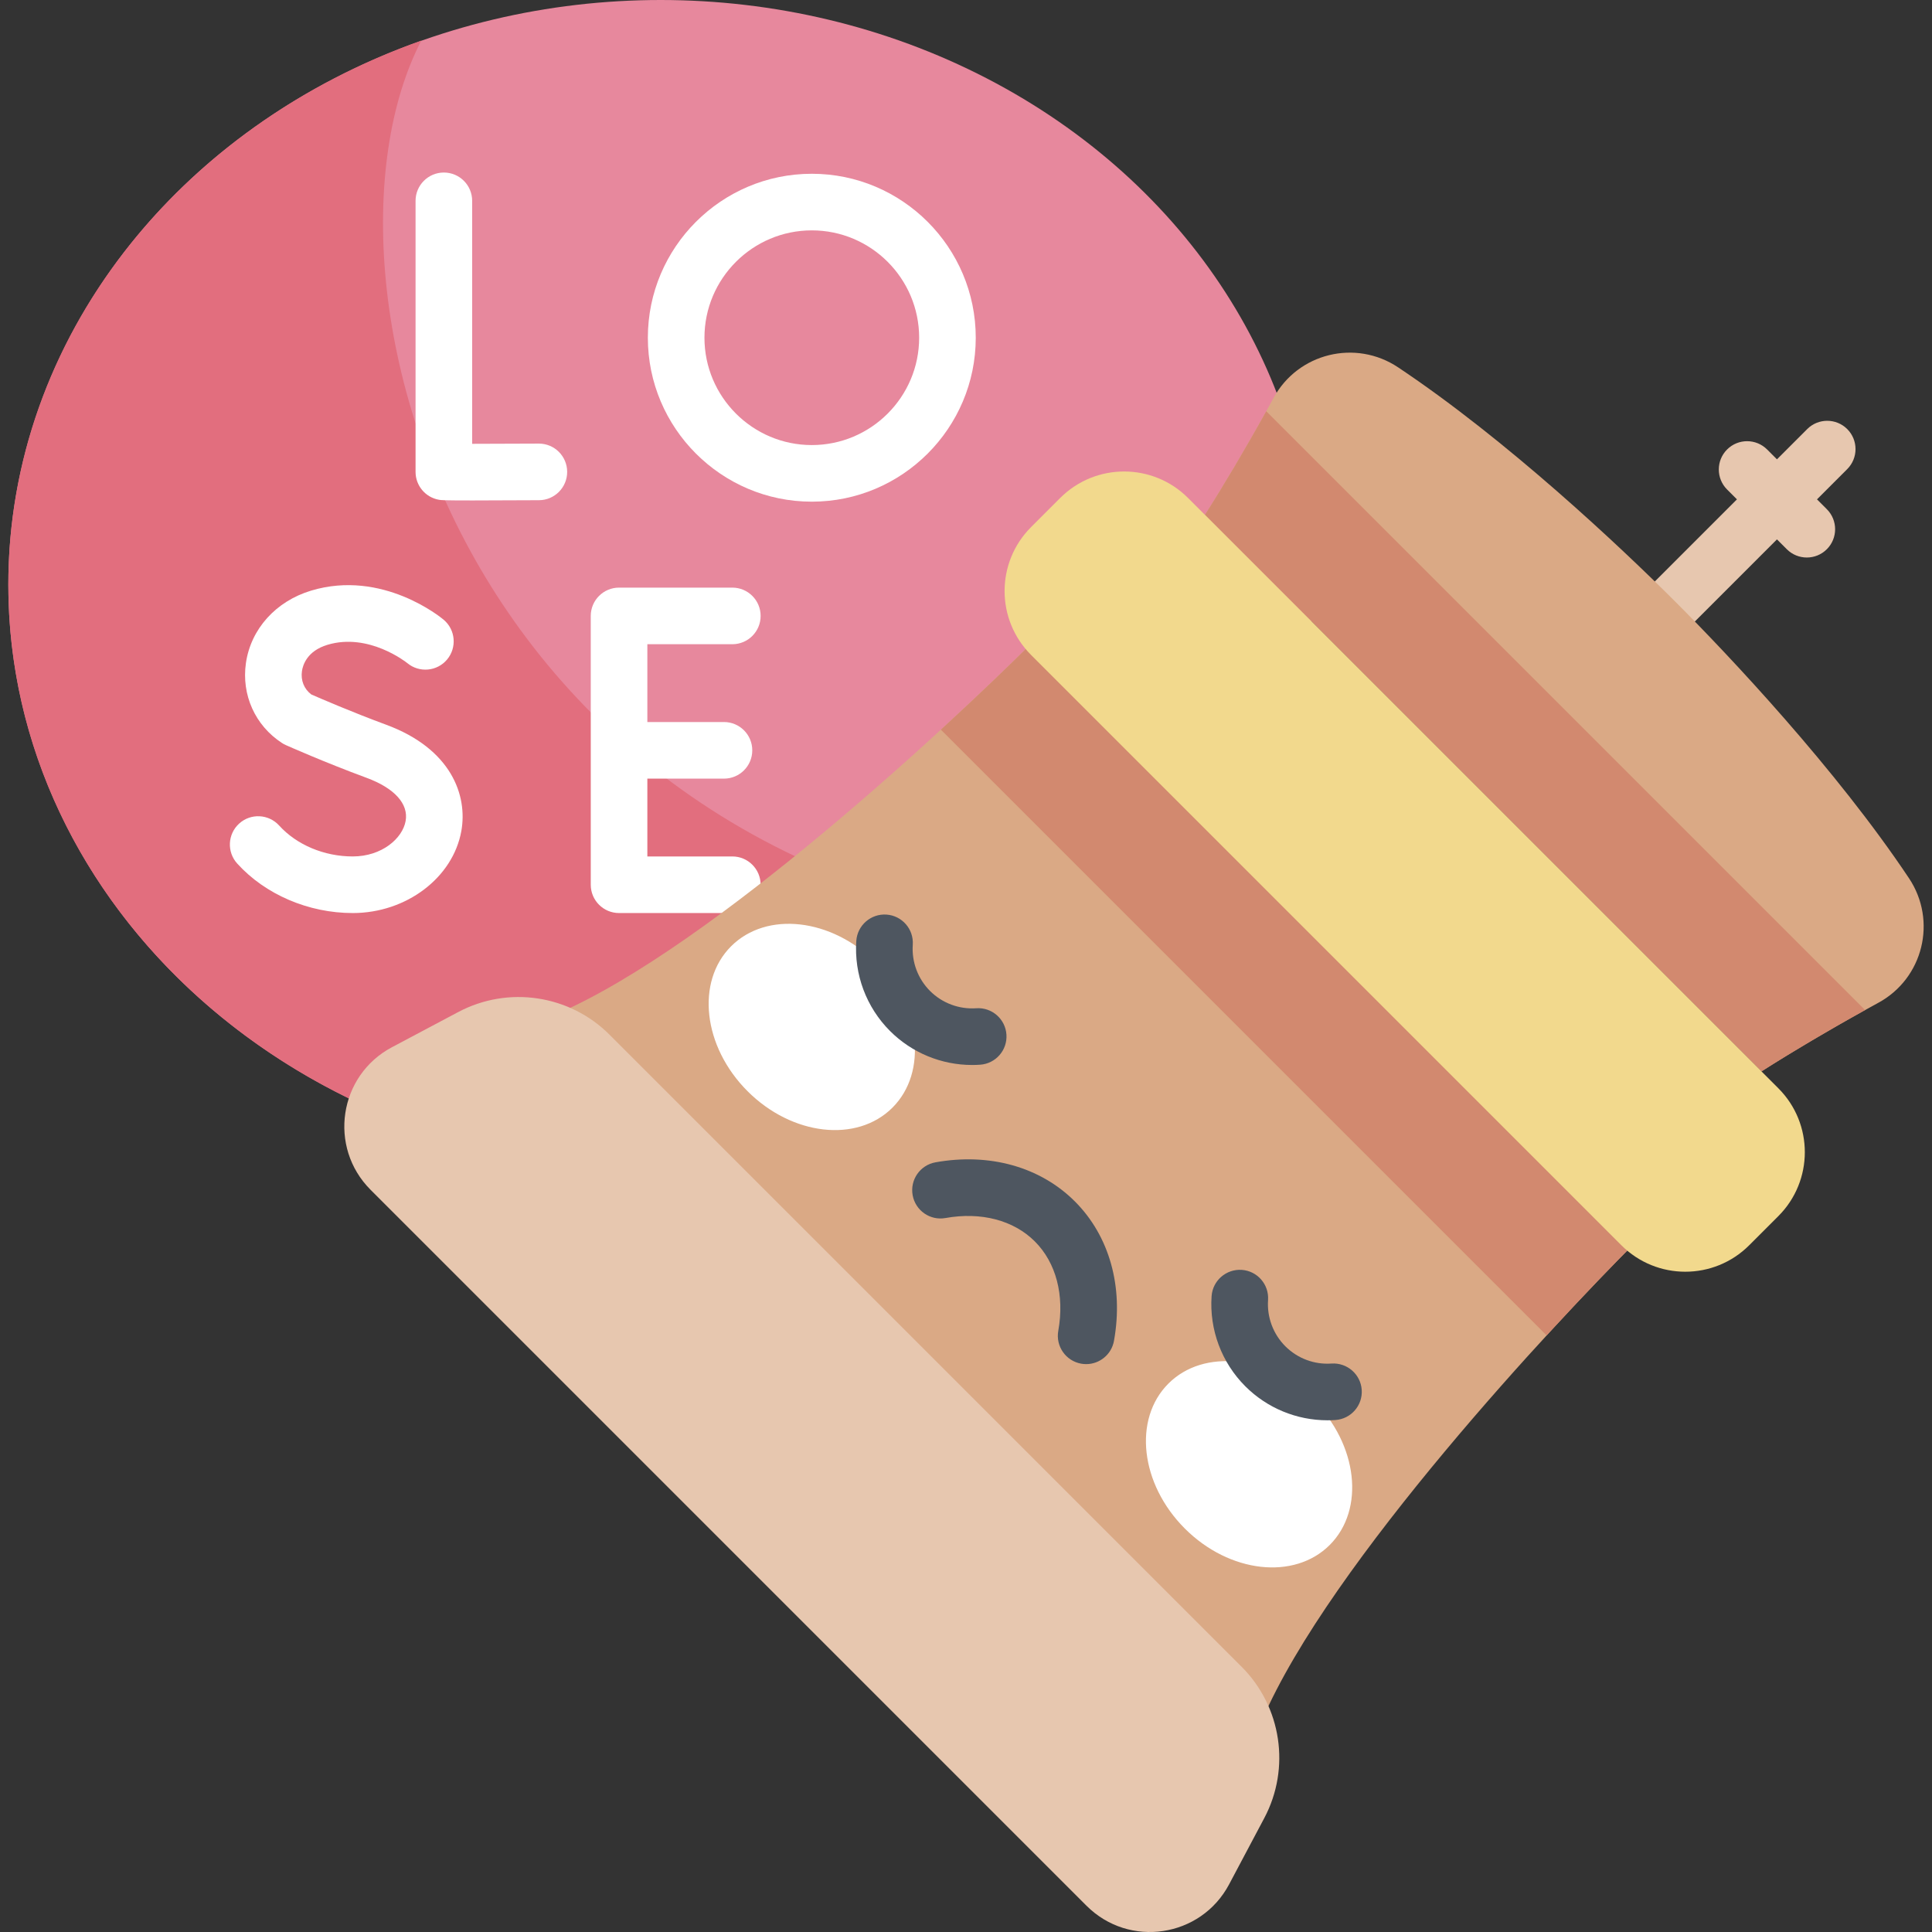 <svg id="Capa_1" enable-background="new 0 0 512 512" height="512" viewBox="0 0 512 512" width="512" xmlns="http://www.w3.org/2000/svg"><rect x="0" y="0" width="512" height="512" fill="#333333" stroke="none"/><g><ellipse cx="175.058" cy="154.955" fill="#e7889d" rx="172.85" ry="154.955"/><path d="m312.285 249.168c-188.575-3.529-234.232-173.526-200.646-238.405-64.086 22.671-109.43 78.684-109.43 144.192 0 85.579 77.387 154.955 172.85 154.955 55.922 0 105.633-23.815 137.226-60.742z" fill="#e26e7e"/><g><g><path d="m125.21 132.624c-7.843 0-8.31-.08-8.853-.174-3.599-.619-6.229-3.74-6.229-7.392v-71.836c0-4.143 3.357-7.5 7.5-7.5s7.5 3.357 7.5 7.5v64.397c4.845-.002 11.475-.026 17.635-.061h.043c4.123 0 7.476 3.33 7.499 7.458.023 4.142-3.315 7.519-7.458 7.542-8.216.047-13.807.066-17.637.066z" fill="#fff"/></g><path d="m194.074 226.966h-22.518v-20.621h20.305c4.143 0 7.5-3.357 7.5-7.5s-3.357-7.5-7.5-7.5h-20.305v-20.62h22.518c4.143 0 7.5-3.357 7.5-7.5s-3.357-7.5-7.5-7.5h-30.018c-4.143 0-7.5 3.357-7.5 7.5v71.241c0 4.143 3.357 7.5 7.5 7.5h30.018c4.143 0 7.5-3.357 7.5-7.5s-3.357-7.5-7.5-7.5z" fill="#fff"/><g><path d="m93.475 241.966c-11.721 0-23.164-4.904-30.611-13.12-2.782-3.069-2.55-7.813.519-10.594 3.068-2.782 7.811-2.549 10.594.52 4.651 5.131 11.94 8.194 19.498 8.194 7.728 0 13.198-4.779 14.023-9.4.812-4.542-2.971-8.714-10.376-11.445-11.104-4.096-20.962-8.483-21.376-8.668-.361-.161-.709-.351-1.04-.566-7.091-4.623-10.744-12.733-9.534-21.165 1.296-9.024 7.918-16.384 17.283-19.205 18.888-5.684 34.45 7.153 35.104 7.702 3.171 2.665 3.58 7.396.915 10.567-2.657 3.16-7.366 3.577-10.535.941-.241-.195-10.222-8.143-21.158-4.848-5.434 1.637-6.539 5.422-6.762 6.973-.353 2.459.565 4.733 2.469 6.18 2.328 1.021 10.755 4.67 19.825 8.017 17.278 6.373 21.636 18.723 19.951 28.154-2.214 12.406-14.592 21.763-28.789 21.763z" fill="#fff"/></g><path d="m215.137 132.947c-23.958 0-43.449-19.491-43.449-43.448 0-23.958 19.491-43.449 43.449-43.449 23.957 0 43.448 19.491 43.448 43.449 0 23.957-19.491 43.448-43.448 43.448zm0-71.897c-15.687 0-28.449 12.763-28.449 28.449s12.763 28.448 28.449 28.448 28.448-12.762 28.448-28.448-12.762-28.449-28.448-28.449z" fill="#fff"/></g><path d="m147.331 268.805c41.828-17.934 106.062-78.345 126.596-98.879l159.394 159.394c-20.534 20.534-80.945 84.768-98.879 126.596z" fill="#daa985"/><g><g fill="#fff"><ellipse cx="215.185" cy="272.156" rx="24.082" ry="30.241" transform="matrix(.707 -.707 .707 .707 -129.417 231.873)"/><ellipse cx="331.091" cy="388.062" rx="24.082" ry="30.241" transform="matrix(.707 -.707 .707 .707 -177.427 347.772)"/></g><g fill="#4e5660"><path d="m287.847 361.506c-.44 0-.886-.038-1.334-.119-4.077-.731-6.789-4.63-6.057-8.707 1.689-9.417-.572-18.048-6.206-23.682s-14.266-7.895-23.683-6.207c-4.084.738-7.976-1.98-8.707-6.057-.732-4.077 1.979-7.976 6.057-8.707 14.317-2.571 27.782 1.207 36.939 10.363 9.156 9.155 12.934 22.619 10.363 36.94-.651 3.629-3.811 6.176-7.372 6.176z"/><path d="m257.631 282.234c-8.142.001-15.977-3.219-21.766-9.008-6.29-6.289-9.547-14.995-8.937-23.885.284-4.132 3.88-7.248 7.996-6.968 4.133.284 7.253 3.864 6.969 7.996-.314 4.563 1.355 9.026 4.578 12.249 3.224 3.223 7.69 4.896 12.25 4.578 4.128-.281 7.713 2.836 7.996 6.969.284 4.132-2.836 7.712-6.969 7.996-.706.05-1.414.073-2.117.073z"/><path d="m351.786 376.391c-8.142 0-15.976-3.22-21.766-9.009-6.289-6.29-9.546-14.995-8.936-23.884.284-4.133 3.865-7.239 7.996-6.969 4.133.284 7.253 3.864 6.969 7.996-.314 4.563 1.355 9.026 4.578 12.249 3.223 3.224 7.677 4.902 12.249 4.579 4.113-.273 7.712 2.836 7.996 6.969.284 4.132-2.836 7.712-6.969 7.996-.706.049-1.413.073-2.117.073z"/></g></g><path d="m161.546 274.214 167.487 167.487c10.599 10.599 13.038 26.875 6.011 40.115l-9.319 17.56c-7.489 14.112-26.492 16.959-37.788 5.663l-189.728-189.729c-11.297-11.297-8.449-30.299 5.663-37.788l17.56-9.319c13.24-7.027 29.516-4.588 40.114 6.011z" fill="#e7c7af"/><path d="m489.536 113.711c-2.93-2.928-7.678-2.928-10.607 0l-8.015 8.015-2.61-2.61c-2.93-2.928-7.678-2.928-10.607 0-2.929 2.93-2.929 7.678 0 10.607l2.61 2.61-21.727 21.727c-2.929 2.93-2.929 7.678 0 10.607 2.931 2.929 7.678 2.928 10.607 0l21.726-21.726 2.61 2.61c2.931 2.929 7.678 2.928 10.607 0 2.929-2.93 2.929-7.678 0-10.607l-2.61-2.61 8.015-8.015c2.93-2.93 2.93-7.678.001-10.608z" fill="#e7c7af"/><path d="m466.807 283.929-147.489-147.489c5.446-8.512 12.432-20.388 18.177-30.965 6.467-11.906 21.737-15.65 33.009-8.132 28.823 19.224 58.937 47.577 73.38 62.02s42.796 44.557 62.02 73.38c7.518 11.272 3.774 26.542-8.132 33.009-10.578 5.745-22.454 12.731-30.965 18.177z" fill="#daa985"/><path d="m466.807 283.929-147.489-147.489c4.851-7.582 10.922-17.831 16.251-27.456l158.694 158.694c-9.625 5.329-19.875 11.4-27.456 16.251z" fill="#d2896f"/><path d="m433.321 329.32c-5.49 5.49-13.833 14.107-23.451 24.582l-160.525-160.526c10.475-9.618 19.092-17.96 24.582-23.451z" fill="#d2896f"/><path d="m273.245 173.569 156.433 156.433c9.357 9.357 24.527 9.357 33.884 0l7.717-7.717c9.357-9.357 9.357-24.527 0-33.884l-156.433-156.433c-9.357-9.357-24.527-9.357-33.884 0l-7.717 7.717c-9.357 9.357-9.357 24.528 0 33.884z" fill="#f2d98d"/></g></svg>